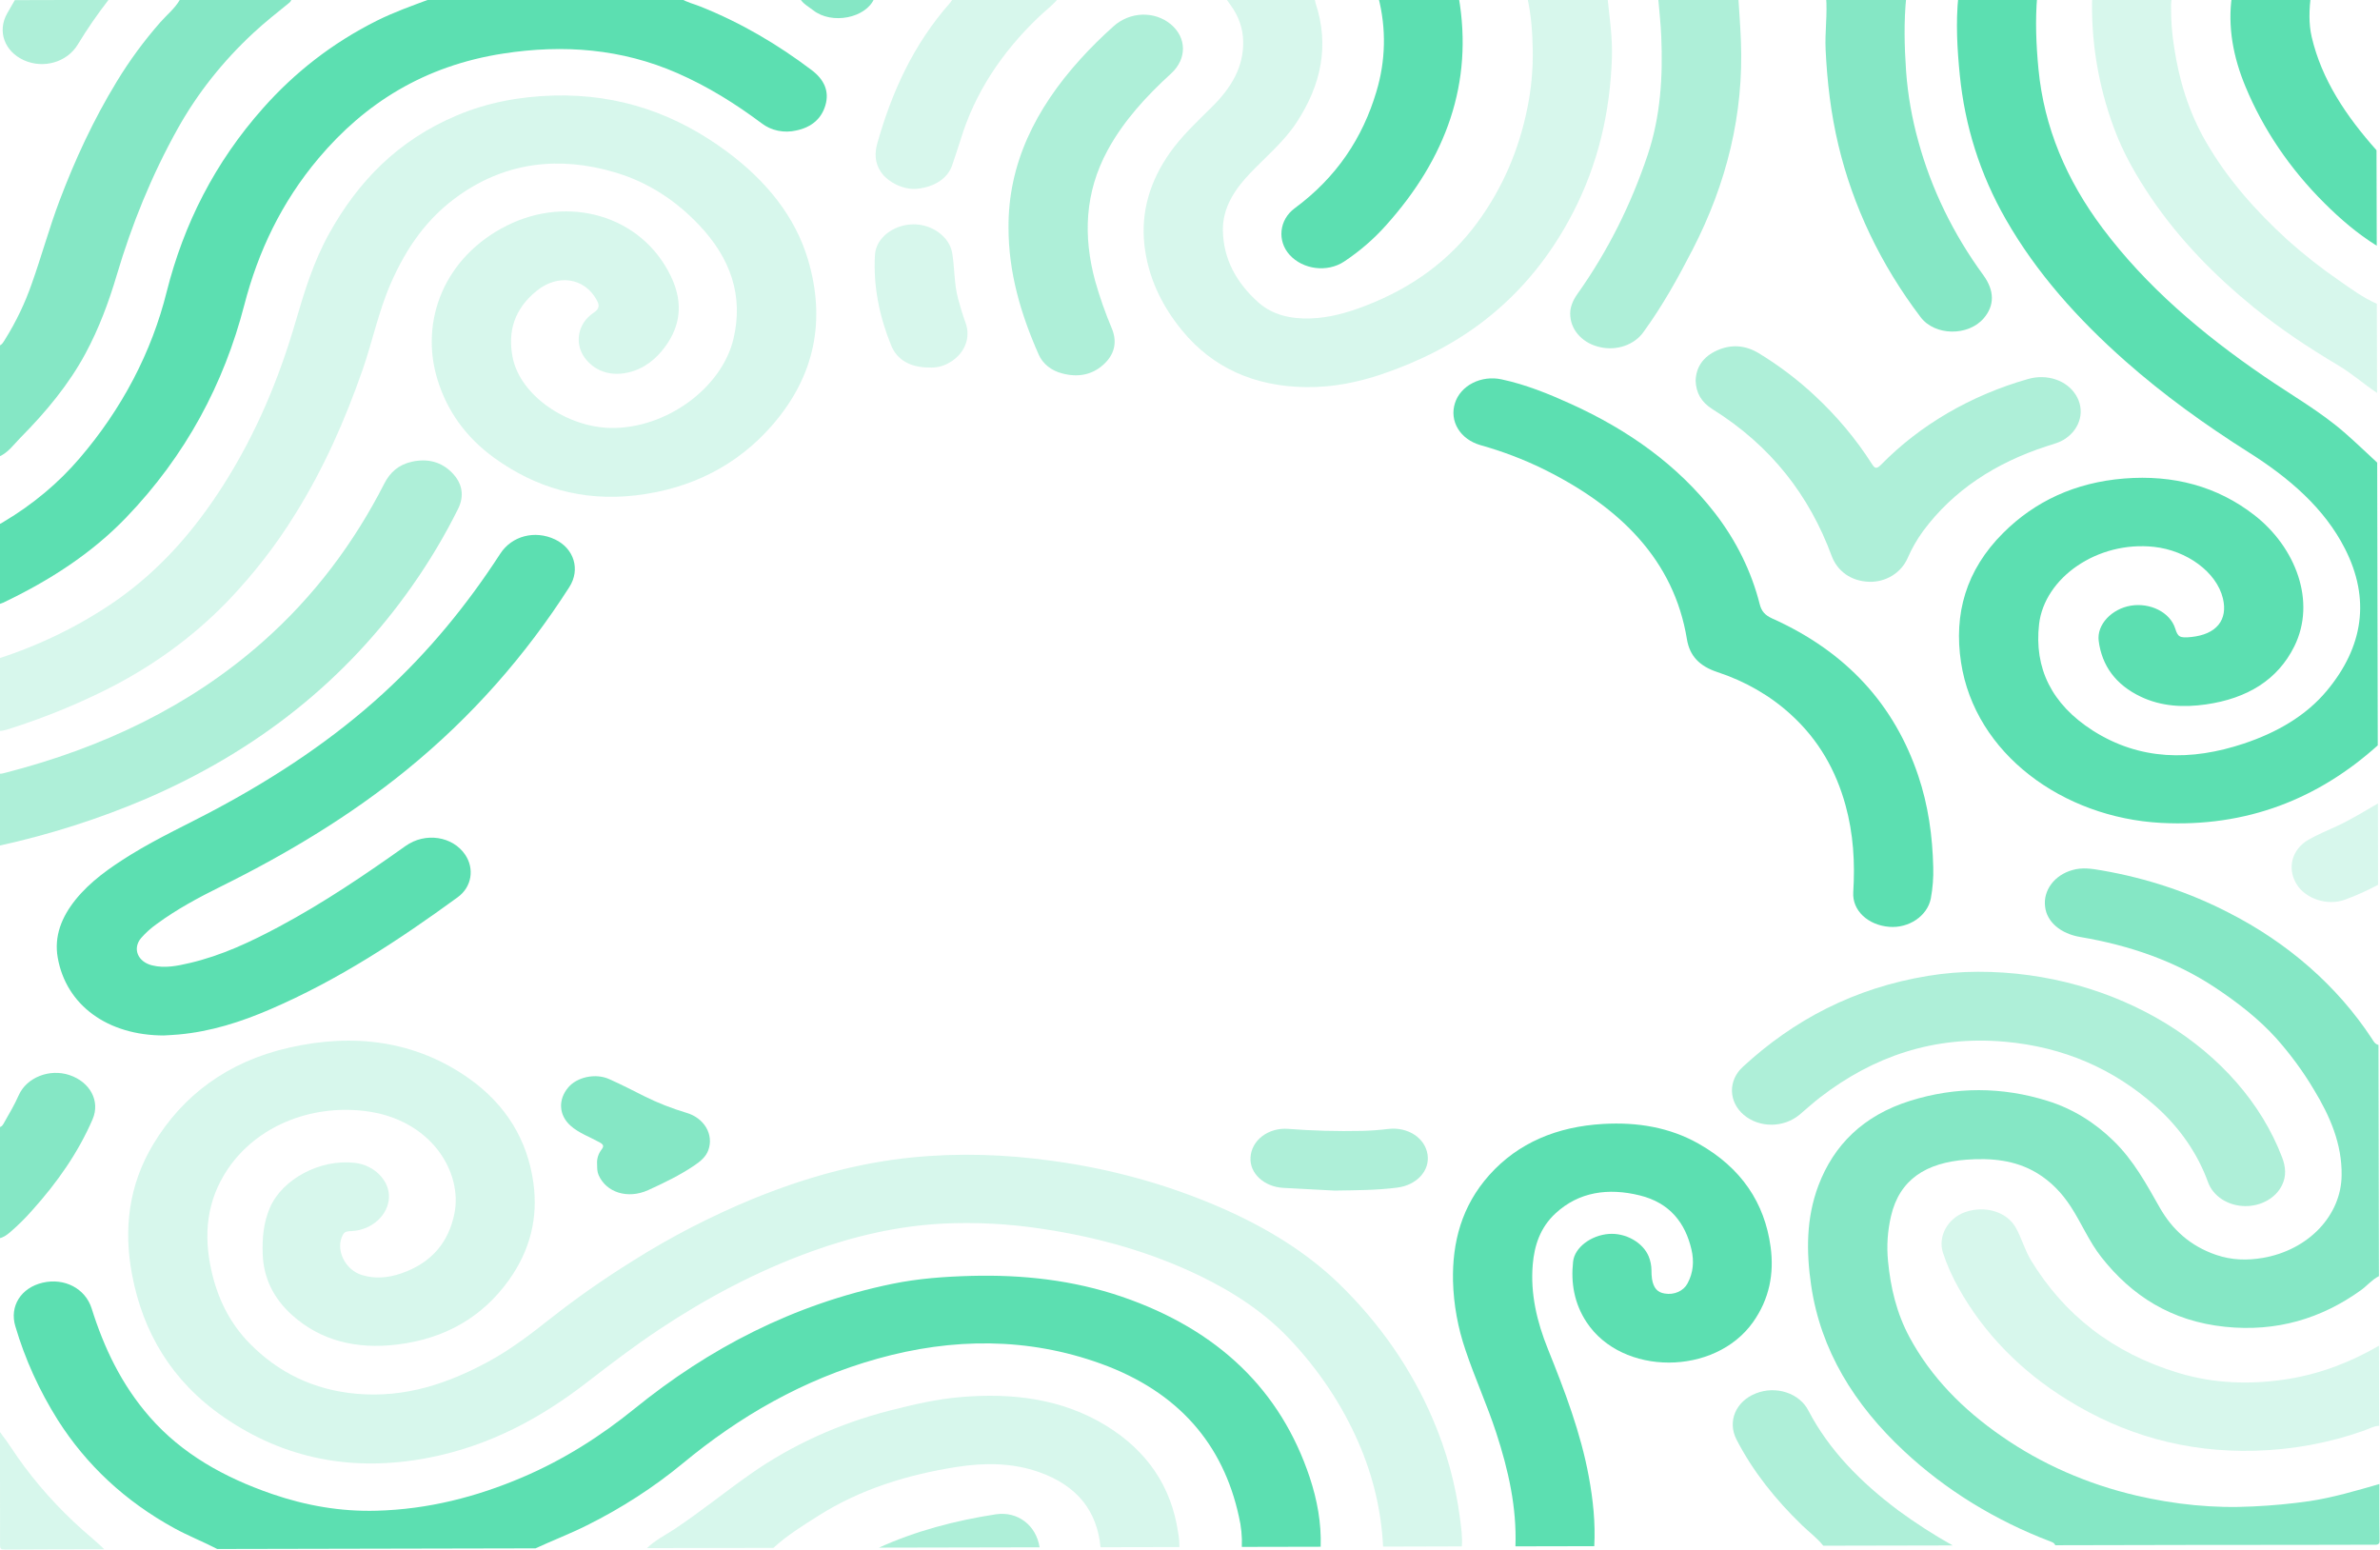 <svg width="1278" height="832" viewBox="0 0 1278 832" fill="none" xmlns="http://www.w3.org/2000/svg">
<g clip-path="url(#clip0_1_3007)">
<path d="M1276.8 400.204C1244.98 428.802 1206.56 444.288 1160.4 441.831C1107.79 439.019 1060.5 404.808 1053.02 355.608C1049.06 329.663 1055.64 306.144 1075.59 286.224C1092.67 269.139 1114.33 259.054 1140.52 256.934C1167.08 254.8 1190.63 261.103 1210.51 276.566C1232.66 293.779 1243.94 322.905 1231.99 347.045C1223.03 365.126 1206.62 375.04 1184.58 378.212C1172.5 379.95 1160.62 379.322 1149.64 374.124C1135.97 367.655 1128.67 357.345 1126.95 344.133C1125.81 335.413 1133.91 326.902 1144.21 325.196C1154.51 323.49 1165.24 328.669 1168.03 337.448C1169.43 341.883 1170.29 342.699 1176.69 342.02C1190.21 340.606 1196.42 332.862 1193.64 321.275C1190.24 307.13 1174.24 295.542 1156.67 293.629C1126.15 290.301 1097.81 310.301 1094.94 335.123C1092.22 358.703 1101.66 378.098 1123.74 392.232C1149.03 408.385 1176.56 408.682 1204.9 399.235C1222.62 393.326 1238.22 384.336 1249.41 370.924C1269.14 347.26 1272.89 321.577 1259.2 294.633C1248.13 272.842 1229.31 256.676 1207.53 242.902C1184.05 228.049 1161.77 211.988 1141.4 194.002C1115.7 171.312 1093.44 146.389 1077.07 117.751C1063.12 93.373 1055.11 67.568 1052.38 40.456C1050.96 26.286 1050.15 12.129 1051.6 -2.067L1093.93 -2.154C1092.81 11.022 1093.35 24.098 1094.62 37.242C1097.63 68.32 1109.56 96.592 1129.08 122.602C1152.43 153.756 1182.51 179.35 1215.9 202.163C1230.51 212.159 1246.15 221.03 1259.31 232.582C1265.16 237.708 1270.77 243.105 1276.49 248.391L1276.8 400.204Z" fill="#00CD85" fill-opacity="0.64"/>
<path d="M116.661 831.692C109.13 827.796 101.13 824.658 93.694 820.582C66.999 805.958 46.346 786.461 31.108 762.55C21.083 746.623 13.397 729.666 8.227 712.078C5.011 701.358 11.268 691.409 22.946 688.702C34.624 685.994 45.833 691.837 49.201 702.515C55.801 723.518 65.145 743.392 80.467 760.889C97.565 780.456 120.192 793.257 146.182 802.19C164.251 808.394 182.937 811.697 202.295 811.145C229.838 810.395 255.731 803.755 280.411 793.248C302.832 783.696 322.588 771.064 340.854 756.264C380.511 724.128 425.744 700.329 479.069 689.341C492.967 686.476 507.109 685.449 521.387 685.059C549.241 684.309 576.377 687.352 602.35 696.209C654.4 714.019 687.77 746.706 703.278 793.213C707.296 805.339 709.598 817.774 709.161 830.477L666.834 830.564C667.06 825.018 666.512 819.469 665.203 814.037C656.811 775.676 633.018 747.352 591.187 732.211C551.946 718.008 511.481 718.257 471.293 729.482C431.106 740.707 396.95 760.615 366.614 785.742C351.065 798.562 333.806 809.72 315.203 818.977C306.212 823.489 296.708 827.114 287.565 831.341L116.661 831.692Z" fill="#00CD85" fill-opacity="0.64"/>
<path d="M365.689 -0.689C368.887 1.253 372.627 2.119 376.08 3.505C398.019 12.238 417.713 23.937 435.862 37.649C442.517 42.676 445.469 49.001 443.2 56.584C441.114 63.64 435.901 68.303 427.647 70.047C424.414 70.807 421.013 70.853 417.755 70.182C414.497 69.51 411.485 68.142 408.991 66.202C395.034 55.775 380.201 46.472 363.702 39.253C333.911 26.23 302.752 23.701 270.139 28.76C227.826 35.323 196.026 55.427 171.162 84.863C151.117 108.604 138.585 135.137 131.153 163.858C120.235 206.045 99.829 244.513 67.705 277.917C49.288 297.064 26.678 311.713 1.602 323.635C0.763 323.976 -0.104 324.263 -0.992 324.493L-1.08 281.504C0.205 281.439 1.09 280.681 2.063 280.11C17.665 270.817 31.383 259.34 42.659 246.149C65.495 219.562 81.478 189.024 89.522 156.607C98.672 120.36 115.255 87.314 141.39 57.917C158.234 38.974 178.295 23.173 202.228 11.177C211.355 6.596 221.059 3.157 230.707 -0.426L365.689 -0.689Z" fill="#00CD85" fill-opacity="0.64"/>
<path d="M813.755 830.263C814.511 809.363 809.933 789.174 803.407 769.191C798.537 754.293 791.959 739.891 786.977 725.029C782.835 712.95 780.564 700.444 780.225 687.843C779.799 667.147 784.774 647.618 799.754 630.856C815.203 613.608 836.006 604.898 860.92 603.467C879.19 602.417 896.542 605.287 912.053 614.047C935.167 627.098 947.609 645.953 950.78 669.556C952.702 683.856 950.134 697.438 941.367 709.846C920.878 738.823 870.996 738.877 851.922 709.884C845.312 699.837 843.445 688.767 844.715 677.379C845.562 669.751 854.358 663.277 863.804 662.537C872.891 661.825 882.229 667.082 885.343 674.675C886.304 677.083 886.795 679.612 886.796 682.161C886.779 683.662 886.87 685.162 887.069 686.653C887.878 691.547 889.967 693.935 893.937 694.537C896.377 694.965 898.913 694.663 901.13 693.678C903.348 692.694 905.116 691.086 906.145 689.117C909.327 683.266 909.714 677.059 908.256 670.822C904.993 656.85 896.864 645.842 880.444 641.826C863.665 637.7 847.825 639.855 835.279 651.48C826.989 659.125 823.886 668.838 823.036 679.081C821.743 694.671 825.271 709.654 831.163 724.279C840.21 746.747 848.825 769.313 853.162 792.927C855.439 805.258 856.75 817.659 856.081 830.176L813.755 830.263Z" fill="#00CD85" fill-opacity="0.64"/>
<path d="M783.3 -1.545C791.212 44.403 776.665 84.981 744.084 121.173C737.629 128.402 730.126 134.877 721.762 140.439C712.662 146.455 699.673 144.727 692.509 136.865C685.738 129.425 686.8 118.017 695.213 111.822C717.828 95.135 731.728 73.937 739.073 49.259C744.1 32.669 744.467 15.277 740.143 -1.457L783.3 -1.545Z" fill="#00CD85" fill-opacity="0.64"/>
<path d="M1276.25 131.932C1265.72 125.373 1256.59 117.467 1248.14 109.052C1229.67 90.689 1215.3 69.494 1205.79 46.555C1199.21 30.78 1196.09 14.486 1198.5 -2.361L1240.83 -2.448C1240.04 5.021 1239.59 12.476 1241.34 19.919C1246.72 42.866 1259.88 62.427 1276.13 80.664L1276.25 131.932Z" fill="#00CD85" fill-opacity="0.64"/>
<path d="M87.953 555.967C57.797 555.932 35.507 539.767 30.998 514.169C28.986 502.754 33.022 492.463 40.517 483.128C48.404 473.308 58.946 465.909 70.017 459.035C84.892 449.825 101.065 442.456 116.573 434.131C149.081 416.681 179.188 396.602 205.572 372.488C230.363 349.826 250.995 324.51 268.613 297.315C274.822 287.726 287.218 284.491 298.026 289.627C308.25 294.46 311.748 305.796 305.729 315.197C282.301 351.793 253.491 384.794 218.211 413.475C188.121 437.93 154.533 458.19 118.807 475.882C106.664 481.89 94.778 488.273 84.077 496.165C80.979 498.37 78.191 500.884 75.771 503.656C71.038 509.261 73.888 516.397 81.662 518.323C88.502 520.022 95.168 518.628 101.713 517.103C119.123 513.06 134.752 505.615 149.981 497.479C173.914 484.672 196.06 469.649 217.775 454.226C228.405 446.674 243.113 448.987 249.817 458.958C254.8 466.374 253.446 476.167 245.759 481.765C214.404 504.599 181.913 526.07 145.049 541.948C129.49 548.65 113.305 553.891 95.834 555.452C93.255 555.693 90.596 555.795 87.953 555.967Z" fill="#00CD85" fill-opacity="0.64"/>
<path d="M1038.1 465.566C1038.27 471.224 1037.83 476.885 1036.79 482.473C1034.89 491.879 1024.96 498.494 1014.46 497.641C1003.13 496.722 994.525 488.939 995.152 479.029C996.141 463.246 995.231 447.675 990.983 432.29C985.898 413.864 976.704 397.27 961.494 383.503C950.529 373.507 937.118 365.777 922.251 360.882C912.597 357.698 907.307 352.224 905.827 343.165C898.88 300.828 870.072 272.23 828.653 251.798C817.984 246.58 806.739 242.306 795.085 239.039C783.954 235.872 778.16 226.052 781.311 216.352C782.747 211.839 786.155 207.988 790.81 205.621C795.464 203.253 800.998 202.555 806.233 203.675C819.336 206.463 831.534 211.444 843.452 216.849C874.627 230.972 901.02 249.895 920.798 275.392C932.33 290.274 940.517 306.915 944.929 324.44C945.879 328.168 947.728 330.321 951.685 332.102C992.012 350.179 1017.35 378.867 1030.01 416.367C1035.43 432.421 1037.7 448.877 1038.1 465.566Z" fill="#00CD85" fill-opacity="0.64"/>
<path d="M-0.901 353.607C21.694 346.283 42.827 335.926 61.728 322.915C86.314 305.849 104.686 284.351 119.835 260.6C137.476 232.926 149.762 203.467 158.668 172.892C163.426 156.636 168.353 140.463 176.803 125.289C192.024 97.932 213.293 75.437 245.41 61.933C261.64 55.105 278.843 51.832 297.003 51.309C333.034 50.271 363.652 61.573 390.407 81.446C411.346 97.004 426.983 116.109 433.907 139.517C443.404 171.594 437.883 201.739 414.523 228.475C396.11 249.543 371.563 262.476 341.223 265.991C312.607 269.302 287.427 261.775 265.417 245.852C250.005 234.699 240.041 220.533 234.903 203.778C225.256 172.36 238.514 137.9 272.349 121.037C305.162 104.682 344.46 115.453 360.252 148.342C366.075 160.485 366.203 172.404 358.648 183.999C354.373 190.553 348.563 196.271 340.519 199.082C330.511 202.57 320.197 200.58 313.942 192.036C308.336 184.317 310.223 173.607 318.685 167.981C322.106 165.706 321.919 163.814 320.371 161.002C313.862 149.124 299.507 146.893 288.105 156.214C276.146 165.946 272.537 177.983 275.273 191.88C279.356 212.576 304.755 229.449 327.995 229.783C357.777 230.214 387.584 208.284 393.839 181.992C399.342 158.857 392.361 138.645 375.258 120.68C363.044 107.85 348.249 97.854 330.158 92.525C300.287 83.69 272.151 87.097 247.126 104.448C229.119 116.917 217.996 133.567 209.912 151.999C203.211 167.267 200.01 183.395 194.563 198.965C185.25 225.548 173.907 251.371 158.639 275.865C148.344 292.58 136.113 308.341 122.135 322.902C103.626 342.069 81.346 358.232 56.331 370.637C40.628 378.444 24.215 385.122 7.257 390.603C4.647 391.447 2.094 392.513 -0.797 392.45L-0.901 353.607Z" fill="#00CD85" fill-opacity="0.16"/>
<path d="M1103.6 829.669C1103.26 828.518 1102.19 828.098 1101.06 827.67C1071.37 816.37 1044.67 799.906 1022.6 779.295C995.532 754.084 977.655 724.846 972.56 690.278C969.888 672.158 969.819 654.117 976.443 636.533C984.688 614.779 1000.52 598.937 1025.69 591.058C1050.23 583.38 1075.01 583.447 1099.51 591.107C1113.35 595.433 1124.92 602.843 1134.79 612.433C1145.81 623.116 1152.58 635.846 1159.79 648.499C1166.35 659.989 1175.95 668.99 1190.09 673.808C1198.28 676.599 1206.62 676.846 1215.16 675.386C1227 673.335 1237.68 667.798 1245.37 659.711C1253.06 651.623 1257.31 641.48 1257.39 630.993C1257.63 614.254 1251.19 599.297 1242.4 584.879C1236.66 575.24 1229.92 566.069 1222.29 557.477C1212.86 547.04 1201.57 538.292 1189.54 530.294C1168.03 515.992 1143.47 507.57 1117.04 503.096C1106.58 501.329 1099.07 495.09 1098.16 486.757C1097.63 482.523 1098.8 478.259 1101.48 474.687C1104.15 471.114 1108.16 468.453 1112.84 467.153C1118.09 465.603 1123.4 466.438 1128.6 467.35C1152.56 471.472 1175.53 479.106 1196.53 489.925C1228.6 506.215 1255.16 529.542 1273.56 557.566C1274.47 558.951 1275.16 560.537 1277.18 561.067L1277.43 685.181C1273.62 687.13 1271.12 690.324 1267.75 692.744C1246.53 708 1222.44 715.233 1194.91 712.398C1165.86 709.407 1144.64 695.624 1128.48 675.127C1121.75 666.598 1117.79 656.83 1111.98 647.897C1107.27 640.682 1101.44 634.377 1093.48 629.651C1082.08 622.879 1069.19 621.685 1056 622.648C1034.26 624.239 1019.99 633.289 1015.42 652.976C1013.57 660.884 1013.03 668.98 1013.81 677.019C1015.18 691.293 1018.39 705.07 1025.43 718.119C1036.9 739.348 1053.88 756.71 1074.88 771.193C1096.22 786.052 1120.88 796.896 1147.31 803.037C1167.82 807.786 1188.68 809.983 1210 808.837C1220.08 808.371 1230.11 807.425 1240.07 806.002C1252.97 804.054 1265.28 800.347 1277.66 796.82C1277.68 806.756 1277.59 816.693 1277.81 826.635C1277.86 829.013 1277.27 829.479 1274.53 829.485C1217.54 829.435 1160.57 829.497 1103.6 829.669Z" fill="#00CD85" fill-opacity="0.48"/>
<path d="M-1.122 245.462L-1.245 185.832C1.071 185.453 1.802 183.669 2.741 182.211C8.693 172.653 13.505 162.593 17.103 152.186C22.327 137.518 26.378 122.56 31.89 107.947C40.238 85.825 50.169 64.33 62.729 43.746C69.486 32.603 77.299 21.967 86.087 11.948C89.617 7.941 93.986 4.458 96.596 -0.152L156.492 -0.274C156.288 0.515 155.776 1.219 155.043 1.719C148.664 6.89 142.182 11.993 136.172 17.58C119.693 32.844 105.967 50.182 95.46 69.008C81.384 94.22 70.753 120.535 62.71 147.662C58.435 162.093 53.186 176.263 45.898 189.792C36.94 206.451 24.647 221.224 10.915 235.078C7.257 238.761 4.32 243.281 -1.122 245.462Z" fill="#00CD85" fill-opacity="0.48"/>
<path d="M1023.65 -2.038C1022.27 11.437 1022.6 24.916 1023.53 38.393C1024.47 51.056 1026.67 63.624 1030.12 75.954C1037.06 101.39 1048.84 125.639 1064.98 147.702C1071.09 156.086 1071.08 164.067 1065.21 170.895C1056.86 180.619 1038.96 180.413 1031.31 170.271C1009.96 142.159 994.972 110.773 987.142 77.789C983.114 60.928 981.138 43.909 980.313 26.687C979.854 17.085 981.383 7.569 980.533 -1.977L1023.65 -2.038Z" fill="#00CD85" fill-opacity="0.48"/>
<path d="M-0.385 605.246C1.267 604.875 1.752 603.605 2.397 602.467C5.134 597.719 7.872 592.977 10.082 588.008C14.319 578.5 26.592 573.684 37.212 577.205C48.401 580.906 53.94 591.226 49.712 600.99C42.033 618.756 30.83 634.81 17.412 649.717C13.802 653.858 9.86 657.773 5.616 661.432C3.886 662.878 2.148 664.317 -0.279 664.849L-0.385 605.246Z" fill="#00CD85" fill-opacity="0.48"/>
<path d="M469.493 -0.902C465.106 9.695 446.729 13.387 436.683 5.531C434.179 3.573 431.085 1.999 429.562 -0.82L469.493 -0.902Z" fill="#00CD85" fill-opacity="0.48"/>
<path d="M320.619 624.918C320.436 622.164 321.301 619.434 323.079 617.147C324.425 615.349 324.024 614.497 321.977 613.357C316.732 610.448 310.835 608.415 306.386 604.437C300.081 598.799 299.537 590.494 305.146 583.853C309.814 578.297 319.713 576.12 327.003 579.35C333.51 582.235 339.793 585.467 346.125 588.658C353.28 592.21 360.805 595.168 368.6 597.494C373.193 598.823 377 601.665 379.2 605.409C381.401 609.152 381.819 613.498 380.365 617.508C379.086 621.137 376.081 623.577 372.819 625.789C365.123 630.984 356.634 635.106 348.033 639.014C337.014 643.994 325.467 640.259 321.406 630.845C320.628 629.051 320.68 627.234 320.619 624.918Z" fill="#00CD85" fill-opacity="0.48"/>
<path d="M-0.05 768.848C4.57 774.767 8.337 781.124 12.845 787.112C23.369 801.273 35.721 814.342 49.662 826.067C51.87 827.893 53.878 829.893 55.983 831.816C38.205 831.853 20.428 831.84 2.651 831.981C0.383 831.986 0.023 831.529 0.027 829.663C0.065 809.389 -0.008 789.122 -0.05 768.848Z" fill="#00CD85" fill-opacity="0.16"/>
<path d="M742.686 830.409C741.755 811.233 737.27 792.315 729.402 774.383C720.642 754.26 708.145 735.52 692.408 718.906C679.058 704.781 662.689 693.95 644.422 685.091C617.882 672.235 589.434 664.229 559.589 659.791C541.902 657.066 523.91 656.13 505.972 657.002C481.737 658.293 458.532 663.742 436.147 671.796C406.469 682.48 379.33 696.957 353.872 713.886C340.466 722.81 327.804 732.474 315.19 742.221C290.424 761.374 262.87 776.38 230.036 782.722C189.483 790.55 152.636 783.324 120.142 760.884C91.799 741.32 76.715 714.988 70.918 684.422C66.3 660.094 69.031 636.389 82.322 614.326C98.05 588.23 122.099 570.07 155.138 562.535C189.981 554.579 223.013 558.783 251.556 578.86C271.911 593.178 283.258 612.348 286.411 635.049C289.03 653.862 284.697 671.399 273.174 687.433C259.254 706.814 239.425 718.787 213.085 721.941C191.336 724.551 172.088 719.875 156.662 705.935C146.732 696.942 141.527 686.018 141.07 673.448C140.765 664.962 141.419 656.675 144.884 648.569C151.473 633.135 171.863 622.165 190.571 624.36C201.028 625.579 209.231 633.925 208.858 642.967C208.478 652.446 199.678 660.41 188.93 660.994C187.077 661.095 185.264 660.953 184.206 662.834C179.861 670.581 185.043 681.734 194.321 684.599C201.513 686.817 208.651 686.047 215.394 683.738C232.154 677.99 240.955 666.615 244.007 651.611C248.514 629.413 231.556 600.735 195.697 596.503C166.237 593.027 137.743 604.942 122.4 627.578C110.768 644.749 109.28 663.161 113.512 682.179C116.736 696.677 123.073 710.185 134.188 721.451C149.258 736.723 168.141 746.343 191.664 748.374C217.736 750.616 240.504 742.818 262.051 731.187C274.432 724.505 285.252 716.135 295.968 707.654C309.771 696.811 324.274 686.66 339.406 677.25C359.94 664.231 381.843 652.924 404.824 643.481C431.85 632.511 459.889 624.459 489.695 621.465C514.958 618.931 540.069 619.802 565.128 623.294C596.593 627.555 627.102 636.03 655.567 648.417C679.388 658.845 701.065 671.898 718.957 689.196C740.9 710.506 758.02 735.217 769.42 762.036C776.709 779.029 781.573 796.735 783.903 814.758C784.584 819.894 785.377 825.072 784.973 830.287L742.686 830.409Z" fill="#00CD85" fill-opacity="0.16"/>
<path d="M863.153 -1.709C864.205 9.078 865.912 19.843 865.567 30.695C864.637 59.818 858.321 87.913 844.408 114.636C833.025 136.501 817.827 155.94 797.224 171.971C781.038 184.562 762.473 193.946 742.234 200.845C729.106 205.317 715.464 208.028 701.408 207.863C673.503 207.545 651.193 197.385 634.901 177.622C623.46 163.743 616.329 148.289 614.497 131.277C612.592 113.6 617.518 97.185 628.196 82.019C634.622 72.895 642.976 65.154 651.017 57.171C661.123 47.151 667.896 35.891 667.549 22.156C667.442 15.304 665.123 8.616 660.857 2.852C659.848 1.468 658.911 0.083 657.933 -1.302L705.85 -1.4C705.969 -0.373 706.158 0.648 706.415 1.656C713.977 24.425 709.453 45.707 696.093 65.96C689.414 76.084 679.807 84.139 671.312 92.99C662.817 101.841 656.48 111.742 656.656 123.675C656.879 138.838 663.742 151.742 675.815 162.464C683.311 169.112 693.179 171.311 703.592 170.978C714.005 170.644 723.671 167.851 733.127 164.212C758.264 154.537 778.374 139.817 793.195 119.651C807.069 100.783 815.635 80.207 820.119 58.239C822.256 47.788 823.235 37.184 823.041 26.573C822.862 17.164 822.203 7.68 820.052 -1.62L863.153 -1.709Z" fill="#00CD85" fill-opacity="0.16"/>
<path d="M347.429 831.219C351.669 826.994 357.317 824.265 362.35 820.905C376.282 811.627 389.087 801.207 402.724 791.625C424.89 776.012 450.401 764.369 477.779 757.371C490.295 754.135 502.867 751.238 515.882 750.123C543.829 747.729 570.446 751.107 593.827 765.398C616.424 779.219 628.962 798.608 632.541 822.39C633.074 825.12 633.325 827.885 633.292 830.654L590.966 830.74C589.138 811.586 578.751 797.726 557.844 790.371C543.547 785.345 528.636 785.313 513.915 787.611C487.098 791.791 461.814 799.699 439.545 813.786C431.083 819.142 422.541 824.436 415.303 831.1L347.429 831.219Z" fill="#00CD85" fill-opacity="0.16"/>
<path d="M1277.55 765.536C1274.52 765.681 1272.05 767.204 1269.36 768.146C1250.74 774.748 1230.91 778.405 1210.82 778.944C1173.62 779.928 1140.31 770.317 1110.34 751.741C1085.25 736.344 1065.09 715.655 1051.75 691.62C1048.29 685.505 1045.46 679.135 1043.31 672.584C1040.51 663.908 1045.83 654.107 1055.24 650.815C1065.74 647.132 1077.44 650.513 1082.3 658.948C1085.61 664.717 1087.19 671.135 1090.7 676.875C1108.33 705.691 1134.18 726.446 1169.93 737.203C1188.75 742.864 1208.15 743.58 1227.77 740.551C1245.88 737.741 1262.24 731.356 1277.45 722.554L1277.55 765.536Z" fill="#00CD85" fill-opacity="0.16"/>
<path d="M1276.31 163.127L1276.41 210.969C1269.27 206.186 1262.94 200.555 1255.47 196.105C1239.58 186.645 1224.29 176.497 1210.22 165.051C1188.92 147.705 1170.22 128.46 1155.32 106.539C1147.11 94.484 1139.99 81.976 1135.11 68.638C1126.64 45.76 1122.7 21.798 1123.46 -2.228L1166.59 -2.317C1166.03 -0.416 1165.76 1.541 1165.8 3.502C1165.74 10.77 1166.28 18.032 1167.44 25.229C1170.08 42.981 1175.27 60.118 1184.54 76.164C1195.89 95.819 1211.07 113.122 1228.5 128.979C1237.09 136.67 1246.25 143.868 1255.92 150.528C1262.42 155.07 1268.81 159.793 1276.31 163.127Z" fill="#00CD85" fill-opacity="0.16"/>
<path d="M568.505 -1.105C565.462 2.666 561.403 5.656 557.864 9.033C537.81 28.163 523.456 49.951 515.816 74.99C514.42 79.562 512.824 84.087 511.324 88.638C509.014 95.646 501.909 100.445 492.351 101.366C485.309 102.074 476.747 97.882 472.998 92.308C469.666 87.344 469.639 82.067 471.106 76.885C478.82 49.647 490.371 23.871 510.299 1.379C510.873 0.618 511.379 -0.181 511.811 -1.009L568.505 -1.105Z" fill="#00CD85" fill-opacity="0.16"/>
<path d="M1276.95 475.075C1271.31 478.119 1265.4 480.774 1259.28 483.016C1249.89 486.55 1238.06 482.65 1233.22 474.749C1228.01 466.245 1230.58 456.033 1239.66 450.821C1244.45 448.107 1249.63 445.947 1254.67 443.641C1262.44 440.055 1269.58 435.609 1276.89 431.399L1276.95 475.075Z" fill="#00CD85" fill-opacity="0.16"/>
<path d="M498.929 197.315C488.874 197.336 481.71 193.295 478.524 185.445C472.15 169.767 468.875 153.57 469.831 136.927C470.339 127.745 479.764 120.577 490.394 120.451C500.544 120.334 509.87 127.151 511.317 135.885C512.651 143.967 512.301 152.205 514.426 160.237C515.593 164.623 516.903 168.954 518.445 173.243C519.985 177.275 519.89 181.643 518.176 185.623C516.463 189.603 513.235 192.955 509.027 195.125C506.017 196.774 502.477 197.542 498.929 197.315V197.315Z" fill="#00CD85" fill-opacity="0.16"/>
<path d="M-0.774 415.304C0.448 415.641 1.574 415.257 2.723 414.957C55.324 401.453 101.965 379.086 140.692 344.955C168.857 320.137 190.177 291.339 206.387 259.605C209.378 253.753 213.898 249.535 221.122 247.919C229.647 246.015 237.046 248.018 242.696 253.775C248.346 259.532 249.43 266.242 245.979 273.218C238.815 287.643 230.477 301.606 221.028 315.003C186.11 364.651 138.902 402.724 78.867 428.689C53.449 439.585 26.774 448.111 -0.711 454.126L-0.774 415.304Z" fill="#00CD85" fill-opacity="0.32"/>
<path d="M933.415 -1.853C933.895 6.092 934.51 14.03 934.83 21.983C936.387 61.114 927.256 98.367 908.865 134.051C901.029 149.252 892.747 164.218 882.505 178.266C880.162 181.599 876.648 184.191 872.482 185.661C868.316 187.131 863.717 187.402 859.362 186.433C854.991 185.53 851.068 183.438 848.165 180.461C845.262 177.484 843.532 173.779 843.228 169.887C842.772 165.45 844.425 161.516 847.084 157.766C863.664 134.414 875.975 109.378 884.778 83.116C891.715 62.425 892.965 41.06 892.059 19.623C891.765 12.475 890.936 5.341 890.346 -1.792L933.415 -1.853Z" fill="#00CD85" fill-opacity="0.32"/>
<path d="M979.044 829.924C975.793 825.826 971.434 822.597 967.641 818.93C953.325 805.092 941.227 789.959 932.472 772.948C927.436 763.202 932.086 752.335 942.923 748.124C945.473 747.104 948.233 746.537 951.039 746.454C953.845 746.371 956.642 746.776 959.265 747.643C961.889 748.511 964.286 749.825 966.317 751.507C968.348 753.189 969.972 755.207 971.093 757.441C982.157 778.594 999.051 795.741 1019.07 810.795C1028.4 817.665 1038.24 824.007 1048.51 829.782L979.044 829.924Z" fill="#00CD85" fill-opacity="0.32"/>
<path d="M58.263 -0.059C52.251 7.688 46.728 15.713 41.717 23.979C35.938 33.442 23.375 37.059 12.896 32.359C2.416 27.659 -1.583 16.781 3.868 7.166C5.213 4.792 6.589 2.432 7.958 0.072L58.263 -0.059Z" fill="#00CD85" fill-opacity="0.32"/>
<path d="M471.996 830.963C491.72 821.999 512.8 816.464 534.587 813.091C546.563 811.236 556.466 819.107 558.231 830.787L471.996 830.963Z" fill="#00CD85" fill-opacity="0.32"/>
<path d="M1062.2 521.77C1136.13 521.619 1203.2 562.931 1225.45 621.476C1227.35 626.478 1227.81 631.428 1225.39 636.349C1223.74 639.726 1220.96 642.599 1217.42 644.6C1213.88 646.601 1209.73 647.639 1205.5 647.581C1201.07 647.528 1196.77 646.266 1193.21 643.974C1189.65 641.681 1187.02 638.474 1185.68 634.808C1180.12 619.422 1170.44 605.398 1157.45 593.88C1135.2 574.067 1108.32 562.127 1076.49 559.315C1038.23 555.926 1005.71 567.385 977.424 589.16C973.549 592.149 969.986 595.415 966.263 598.543C957.684 605.647 944.715 605.66 936.363 598.604C932.417 595.251 930.14 590.69 930.019 585.896C929.897 581.102 931.94 576.456 935.711 572.951C963.06 547.656 995.728 530.421 1035.37 523.961C1044.22 522.504 1053.2 521.77 1062.2 521.77V521.77Z" fill="#00CD85" fill-opacity="0.32"/>
<path d="M910.51 204.404C910.743 197.179 914.477 191.485 922.153 188.086C929.828 184.686 937.385 185.399 944.405 189.642C955.299 196.282 965.358 203.898 974.416 212.365C986.323 223.419 996.616 235.706 1005.06 248.947C1006.74 251.571 1007.59 252.027 1010.14 249.456C1031.06 228.127 1058.35 212.223 1089.01 203.497C1099.16 200.571 1109.82 204.204 1114.67 212.063C1117.09 215.903 1117.86 220.365 1116.85 224.654C1115.83 228.943 1113.1 232.781 1109.13 235.483C1106.15 237.569 1102.55 238.437 1099.06 239.567C1071.29 248.603 1048.79 263.376 1032.64 285.154C1029.3 289.754 1026.51 294.639 1024.31 299.732C1020.78 307.692 1012.5 312.708 1003.51 312.366C993.931 312.004 986.549 306.66 983.521 298.38C971.66 266.343 951.312 239.523 919.55 219.695C913.625 215.998 910.707 210.921 910.51 204.404Z" fill="#00CD85" fill-opacity="0.32"/>
<path d="M541.549 122.316C541.287 88.154 555.953 58.496 580.088 31.807C585.688 25.635 591.655 19.721 597.965 14.089C606.734 6.208 619.942 5.765 628.686 13.034C637.269 20.173 637.445 31.606 628.883 39.438C615.332 51.828 603.244 65.069 594.795 80.618C582.439 103.365 581.561 126.9 588.103 150.988C590.558 159.618 593.55 168.125 597.068 176.472C600.038 183.747 598.526 190.483 592.252 196.008C586.218 201.338 578.689 202.692 570.547 200.538C567.64 199.841 564.964 198.555 562.74 196.787C560.515 195.019 558.805 192.818 557.748 190.365C548.072 168.551 541.558 146.175 541.549 122.316Z" fill="#00CD85" fill-opacity="0.32"/>
<path d="M716.539 639.25C707.397 638.769 698.254 638.284 689.112 637.795C678.728 637.226 670.895 629.921 671.508 621.418C671.613 619.247 672.225 617.116 673.308 615.155C674.391 613.195 675.922 611.446 677.808 610.015C679.693 608.585 681.894 607.502 684.277 606.832C686.659 606.163 689.173 605.922 691.666 606.123C704.9 607.14 718.19 607.499 731.471 607.199C736.115 607.074 740.747 606.734 745.349 606.179C755.816 604.903 765.156 610.84 766.557 619.844C767.908 628.578 760.72 636.317 750.341 637.648C739.108 639.107 727.831 639.067 716.539 639.25Z" fill="#00CD85" fill-opacity="0.32"/>
</g>
<defs>
<clipPath id="clip0_1_3007">
<rect width="1277.78" height="832.049" fill="white" transform="translate(-1.705 -0.047) rotate(-0.117)"/>
</clipPath>
</defs>
</svg>
